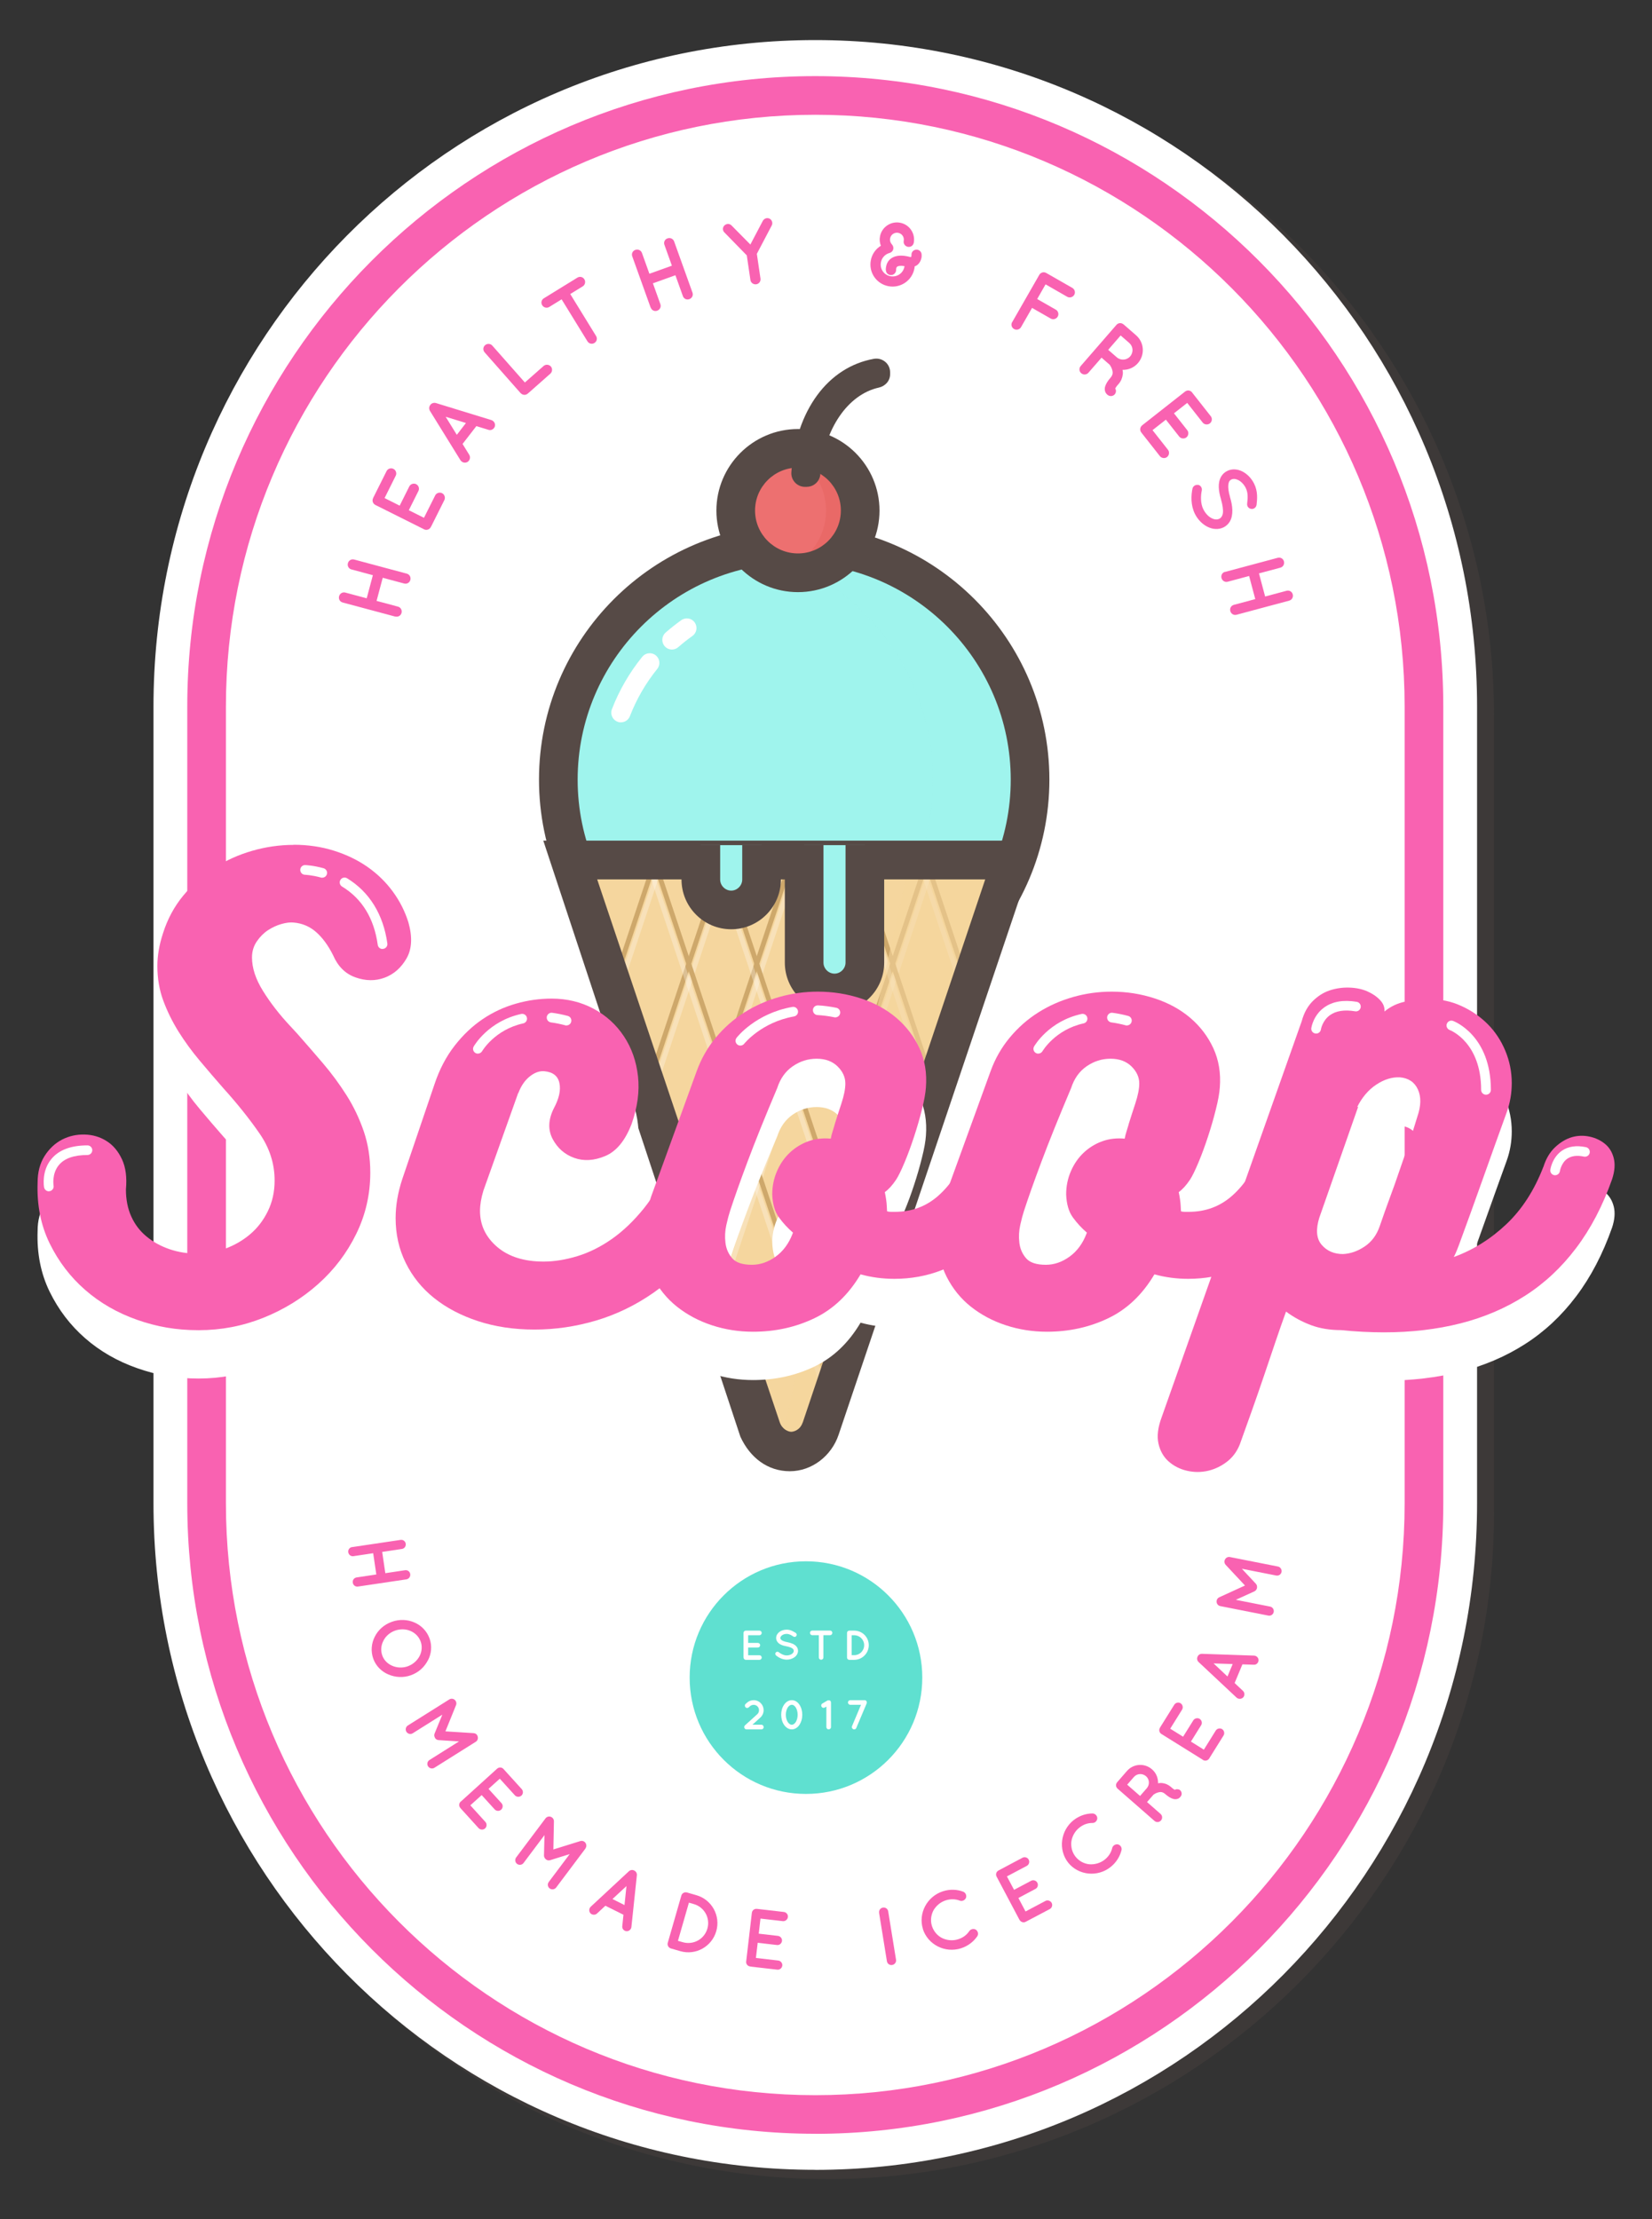 <?xml version="1.0" encoding="UTF-8"?>
<svg xmlns="http://www.w3.org/2000/svg" xmlns:xlink="http://www.w3.org/1999/xlink" viewBox="0 0 268 360">
  <rect x="0" y="0" width="268" height="360" fill="#333333" stroke="none"/>
  <defs>
    <style>
      .cls-1 {
        clip-path: url(#clippath);
      }

      .cls-2 {
        fill: none;
      }

      .cls-2, .cls-3, .cls-4, .cls-5, .cls-6, .cls-7, .cls-8, .cls-9, .cls-10, .cls-11, .cls-12, .cls-13, .cls-14 {
        stroke-width: 0px;
      }

      .cls-3 {
        fill: #e5605a;
        opacity: .4;
      }

      .cls-3, .cls-8, .cls-9, .cls-13 {
        mix-blend-mode: multiply;
      }

      .cls-4 {
        fill: #ed7070;
      }

      .cls-5, .cls-8 {
        fill: #564a46;
      }

      .cls-6, .cls-9 {
        fill: #f5d69e;
      }

      .cls-7, .cls-13 {
        fill: #9ff4ed;
      }

      .cls-8 {
        opacity: .29;
      }

      .cls-9 {
        opacity: .58;
      }

      .cls-10 {
        fill: #cea86b;
      }

      .cls-15 {
        opacity: .28;
      }

      .cls-11 {
        fill: #f962b1;
      }

      .cls-12 {
        fill: #5fe0d0;
      }

      .cls-16 {
        isolation: isolate;
      }

      .cls-13 {
        opacity: .59;
      }

      .cls-14 {
        fill: #fff;
      }
    </style>
    <clipPath id="clippath">
      <path class="cls-2" d="M124.35,232.23l-31.06-92.12h71.68l-31.06,92.12c-1.54,4.58-8.02,4.58-9.56,0Z"/>
    </clipPath>
  </defs>
  <g class="cls-16">
    <g id="Layer_1" data-name="Layer 1">
      <g>
        <path class="cls-8" d="M134.22,353.5c-59.44,0-108.15-48.5-108.15-108.12V116.11C26.07,56.5,74.78,8,134.22,8s108.15,48.5,108.15,108.12v129.27c0,59.62-48.71,108.12-108.15,108.12Z"/>
        <path class="cls-14" d="M132.26,352c-59.44,0-107.36-48.5-107.36-108.12V114.62C24.9,55,72.82,6.5,132.26,6.5s107.36,48.5,107.36,108.12v129.27c0,59.62-47.92,108.12-107.36,108.12Z"/>
        <path class="cls-11" d="M132.26,346.15c-56.17,0-101.88-45.88-101.88-102.27V114.62c0-56.39,45.7-102.27,101.88-102.27s101.88,45.88,101.88,102.27v129.27c0,56.39-45.7,102.27-101.88,102.27ZM132.26,18.62c-52.72,0-95.61,43.06-95.61,96v129.27c0,52.93,42.89,96,95.61,96s95.61-43.06,95.61-96V114.62c0-52.93-42.89-96-95.61-96Z"/>
        <g>
          <path class="cls-11" d="M64.13,100.03l-8.54-2.29c-.45-.12-.7-.56-.58-1.01.12-.45.56-.72,1.01-.6l3.47.93,1-3.75-3.47-.93c-.45-.12-.7-.56-.58-1.01.12-.45.56-.72,1.01-.6l8.54,2.29c.45.12.7.57.58,1.02-.12.45-.56.7-1.01.58l-3.47-.93-1,3.75,3.47.93c.45.12.7.57.58,1.02-.12.45-.56.7-1.01.58Z"/>
          <path class="cls-11" d="M68.8,85.87l-7.9-3.95c-.41-.21-.58-.69-.37-1.11h0s0-.01.01-.04l2.17-4.34c.19-.39.69-.58,1.11-.37.41.21.58.72.38,1.11l-1.81,3.63,2.45,1.23,1.56-3.12c.2-.4.72-.56,1.1-.37.42.21.58.71.38,1.11l-1.56,3.12,2.46,1.23,1.82-3.63c.19-.39.7-.57,1.12-.36.4.2.56.72.37,1.11l-2.17,4.34s-.03.02-.03.02v.02c-.2.41-.7.57-1.1.37Z"/>
          <path class="cls-11" d="M77.27,69.14l-2.23,2.88,1.09,1.77c.18.31.14.68-.06.94-.06.08-.13.15-.21.2-.4.24-.9.12-1.16-.27l-4.96-8.02c-.18-.31-.14-.7.07-.95.2-.28.56-.4.9-.31l9.01,2.77c.44.15.69.61.55,1.05-.02.08-.08.17-.14.25-.2.26-.55.39-.88.28l-1.99-.61ZM75.59,68.62l-3.29-1.01,1.81,2.93,1.48-1.92Z"/>
          <path class="cls-11" d="M84.46,63.78l-5.84-6.62c-.3-.34-.28-.85.07-1.16.35-.31.88-.27,1.17.06l5.29,5.99,3.04-2.68c.33-.29.86-.26,1.17.08.3.34.25.87-.07,1.16l-3.63,3.21-.02.02h-.01c-.35.32-.86.27-1.16-.06Z"/>
          <path class="cls-11" d="M94.54,46.45l-2.03,1.25,4.19,6.81c.24.39.13.89-.27,1.13-.38.24-.89.13-1.13-.27l-4.19-6.81-2.01,1.24c-.39.24-.9.1-1.14-.28-.24-.39-.13-.89.27-1.13l5.44-3.35c.38-.24.89-.13,1.13.27.24.38.12.91-.26,1.14Z"/>
          <path class="cls-11" d="M105.55,49.9l-2.98-8.31c-.16-.44.06-.9.5-1.05.44-.16.91.06,1.07.49l1.21,3.38,3.65-1.31-1.21-3.38c-.16-.44.06-.9.5-1.05.44-.16.91.06,1.07.49l2.98,8.31c.16.44-.07.9-.51,1.06-.44.16-.9-.06-1.05-.5l-1.21-3.38-3.65,1.31,1.21,3.38c.16.44-.07.9-.51,1.06-.44.16-.9-.06-1.05-.5Z"/>
          <path class="cls-11" d="M125.2,36.57l-2.42,4.61.59,4c.07.46-.23.87-.69.94-.43.06-.87-.23-.94-.69l-.59-4-3.62-3.71c-.33-.31-.34-.83,0-1.15s.84-.32,1.15.01l3.05,3.09,2.02-3.84c.23-.41.72-.56,1.11-.35.39.21.54.71.34,1.1Z"/>
          <path class="cls-11" d="M149.47,41.85c-.09.56-.46,1.07-.9,1.29-.08.02-.13.04-.18.06,0,.12-.03.24-.05.36-.37,1.96-2.25,3.23-4.2,2.87-1.96-.37-3.24-2.23-2.87-4.19.19-1.03.81-1.87,1.63-2.37-.19-.48-.24-.99-.14-1.52.28-1.51,1.75-2.5,3.25-2.22,1.52.28,2.51,1.73,2.23,3.25-.09.46-.5.74-.96.66-.44-.08-.76-.51-.67-.96.11-.62-.28-1.19-.9-1.31-.6-.11-1.19.28-1.31.9-.07.38.06.74.3.99.29.33.31.8.02,1.13h-.02s-.02.02-.03.05c-.06.05-.12.08-.19.13-.02.01-.04.02-.05.02t-.05.02s-.05.02-.08.03c-.69.19-1.26.77-1.39,1.52-.2,1.06.48,2.05,1.54,2.25,1.06.2,2.07-.48,2.27-1.54,0-.01.01-.06.02-.09-.77-.13-1.08,0-1.17.07-.12.08-.15.17-.18.3-.02.09-.01.15-.02.16.04.45-.28.86-.75.91-.06,0-.15,0-.23-.01-.37-.07-.64-.35-.67-.73-.02-.05-.04-.3.03-.63.06-.38.29-1,.88-1.37.59-.39,1.41-.51,2.44-.32.16.03.32.06.48.11.02,0,.04,0,.06.01.06.01.1.02.16.02t.05-.02s0-.02.02-.1c0-.04.02-.12.03-.22-.04-.46.32-.84.78-.86.46-.02.85.34.86.8.02.2,0,.4-.03.59Z"/>
          <path class="cls-11" d="M164.21,52.25l4.39-7.66c.22-.39.72-.54,1.12-.31h.01s0,0,.03.02l4.21,2.41c.38.22.53.73.3,1.12-.23.4-.75.53-1.13.32l-3.52-2.02-1.36,2.38,3.03,1.73c.39.22.52.75.3,1.12-.23.4-.74.54-1.13.32l-3.03-1.73-1.79,3.12c-.22.39-.73.53-1.14.3-.4-.23-.53-.73-.3-1.12Z"/>
          <path class="cls-11" d="M180.98,63.74c-.17.43-.66.62-1.08.45-.06-.03-.17-.08-.28-.18h-.01c-.11-.11-.26-.28-.33-.52-.07-.22-.07-.47-.02-.71.13-.47.4-.94.94-1.56.18-.22.26-.41.29-.6.04-.18,0-.41-.06-.62-.1-.36-.32-.71-.4-.82l-1.33-1.16-2.13,2.45c-.29.34-.82.38-1.17.07-.35-.3-.38-.82-.08-1.16l5.79-6.67c.3-.35.81-.39,1.16-.08h.01s2.01,1.75,2.01,1.75c1.35,1.17,1.48,3.18.31,4.53-.65.75-1.56,1.11-2.49,1.09.05.24.07.49.03.76-.06.52-.27,1.07-.69,1.55-.31.33-.46.57-.53.71.13.21.16.48.06.73ZM183.34,57.82c.57-.66.5-1.63-.15-2.19l-1.39-1.21-2.02,2.33,1.39,1.21c.64.56,1.62.49,2.17-.14Z"/>
          <path class="cls-11" d="M185.3,68.99l6.94-5.46c.37-.29.87-.23,1.16.14h0s0,.01.02.04l3,3.81c.27.34.23.87-.14,1.16-.37.29-.9.21-1.17-.13l-2.51-3.19-2.15,1.69,2.16,2.74c.28.35.2.89-.14,1.16-.36.29-.89.22-1.17-.13l-2.16-2.74-2.17,1.7,2.51,3.19c.27.34.21.88-.15,1.17-.35.28-.89.2-1.16-.14l-3-3.81s0-.03,0-.03h-.02c-.29-.37-.21-.88.14-1.16Z"/>
          <path class="cls-11" d="M194.37,78.65c.42.09.68.51.59.93-.18.83-.23,2.13.27,3.07.34.67.84,1.17,1.34,1.42.5.25.92.25,1.25.08.17-.09.27-.19.37-.34.09-.15.17-.34.2-.6.06-.52-.05-1.29-.3-2.15v-.03c-.21-.69-.35-1.36-.37-1.99-.02-.63.09-1.24.41-1.77.22-.36.54-.66.94-.86.8-.41,1.73-.31,2.49.08.77.4,1.44,1.08,1.88,1.95.65,1.28.51,2.55.41,3.45-.06.42-.44.73-.85.67-.42-.04-.73-.42-.68-.85.11-.91.17-1.77-.24-2.58-.31-.6-.77-1.04-1.22-1.26-.45-.22-.82-.22-1.1-.08-.16.08-.25.16-.33.28-.07.12-.13.3-.16.54-.06.47.03,1.18.26,1.97v.03c.23.75.37,1.46.39,2.13.01.68-.09,1.34-.43,1.9-.22.36-.56.69-.97.9-.85.43-1.83.33-2.65-.09-.81-.41-1.54-1.13-2.02-2.08-.72-1.45-.62-3.03-.4-4.1.09-.42.51-.68.92-.6Z"/>
          <path class="cls-11" d="M198.74,92.78l8.54-2.29c.45-.12.89.13,1.01.58.12.45-.13.9-.58,1.02l-3.47.93,1,3.75,3.47-.93c.45-.12.89.13,1.01.58.12.45-.13.9-.58,1.02l-8.54,2.29c-.45.12-.89-.15-1.01-.6-.12-.45.13-.89.58-1.01l3.47-.93-1-3.75-3.47.93c-.45.12-.89-.15-1.01-.6-.12-.45.13-.89.58-1.01Z"/>
        </g>
        <g>
          <path class="cls-11" d="M57.12,250.98l7.86-1.17c.41-.06.78.21.84.62.06.41-.21.79-.62.85l-3.2.48.51,3.45,3.2-.48c.41-.06.78.21.84.62.06.41-.21.79-.62.86l-7.86,1.17c-.41.06-.78-.22-.84-.64-.06-.41.21-.78.62-.84l3.2-.48-.51-3.45-3.2.48c-.41.06-.78-.22-.84-.64-.06-.41.21-.78.62-.84Z"/>
          <path class="cls-11" d="M69.43,269.32c-.55,1.09-1.49,1.98-2.75,2.44-1.25.45-2.56.36-3.67-.12-1.09-.45-2.03-1.37-2.45-2.54-.44-1.22-.31-2.52.24-3.59.54-1.08,1.5-1.96,2.76-2.41,1.26-.45,2.54-.38,3.66.1,1.11.47,2.04,1.4,2.47,2.62.42,1.17.3,2.47-.26,3.52ZM66.16,270.31c.86-.31,1.54-.94,1.91-1.66.38-.74.45-1.57.18-2.33-.29-.81-.88-1.4-1.64-1.73-.75-.33-1.67-.37-2.53-.06-.86.31-1.54.93-1.89,1.66-.38.74-.46,1.57-.17,2.38.27.76.87,1.35,1.63,1.67.73.32,1.65.38,2.52.07Z"/>
          <path class="cls-11" d="M77.2,282.55l-6.73,4.23c-.34.22-.81.1-1.03-.24-.22-.35-.11-.81.23-1.02l4.8-3.02-3.32-.21c-.25-.02-.46-.14-.58-.35h0s0-.02,0-.02c-.13-.21-.16-.46-.07-.69l1.26-3.07-4.8,3.02c-.34.22-.81.11-1.03-.24-.21-.34-.11-.81.23-1.02l6.73-4.23c.34-.22.81-.11,1.02.23t.02.03c.11.18.15.45.05.67l-1.72,4.25,4.58.29c.25.02.46.14.58.35h0c.2.36.12.83-.22,1.04Z"/>
          <path class="cls-11" d="M74.76,292.26l5.88-5.33c.31-.28.77-.26,1.05.05h0s0,.01.02.03l2.93,3.23c.26.29.26.77-.05,1.05-.31.28-.79.25-1.06-.04l-2.45-2.7-1.83,1.65,2.11,2.32c.27.3.24.78-.05,1.05-.31.28-.79.26-1.06-.04l-2.11-2.32-1.84,1.66,2.45,2.7c.26.29.25.77-.06,1.05-.3.27-.78.24-1.05-.05l-2.93-3.23s0-.03,0-.03h-.02c-.28-.31-.25-.78.05-1.05Z"/>
          <path class="cls-11" d="M94.99,299.86l-4.77,6.35c-.24.32-.73.38-1.05.14-.33-.25-.39-.71-.15-1.04l3.4-4.53-3.17.99c-.24.07-.48.03-.67-.12h-.01s-.01-.02-.01-.02c-.19-.15-.31-.37-.31-.62l.08-3.31-3.4,4.53c-.24.32-.71.39-1.05.14-.32-.24-.39-.71-.15-1.04l4.77-6.35c.24-.32.71-.39,1.04-.15t.03.02c.17.13.3.36.29.6l-.09,4.58,4.37-1.36c.24-.07.48-.03.67.12h.01c.32.26.4.73.16,1.05Z"/>
          <path class="cls-11" d="M101.14,310.62l-2.93-1.46-1.37,1.27c-.24.21-.57.24-.84.11-.08-.04-.15-.09-.21-.15-.28-.31-.26-.78.04-1.07l6.21-5.77c.24-.21.59-.25.85-.1.28.13.45.42.43.74l-.89,8.43c-.06.41-.42.71-.83.67-.07,0-.16-.04-.25-.08-.26-.13-.44-.42-.4-.73l.19-1.86ZM101.31,309.05l.32-3.08-2.27,2.1,1.95.98Z"/>
          <path class="cls-11" d="M108.33,315.17l2.2-7.65c.11-.4.52-.62.92-.51l1.53.44c2.5.72,3.94,3.34,3.22,5.83-.72,2.51-3.33,3.97-5.83,3.25l-1.53-.44c-.4-.12-.62-.53-.51-.92ZM109.98,314.85l.8.23c1.72.48,3.49-.5,3.98-2.22.49-1.7-.49-3.48-2.2-3.97l-.8-.23-1.78,6.2Z"/>
          <path class="cls-11" d="M121.05,318.22l.92-7.9c.05-.42.41-.7.82-.65h.01s0,0,.03,0l4.34.5c.39.05.7.41.65.82-.05.42-.44.71-.82.67l-3.63-.42-.28,2.45,3.12.36c.4.05.7.43.65.82-.05.42-.42.71-.82.66l-3.12-.36-.29,2.46,3.63.42c.39.05.7.42.65.83-.05.4-.43.7-.82.65l-4.34-.5s-.03-.02-.03-.02h-.02c-.41-.04-.7-.41-.65-.81Z"/>
          <path class="cls-11" d="M142.62,310.31c-.07-.41.2-.78.61-.85.4-.07.8.2.86.61l1.27,7.85c.07.41-.23.79-.63.85-.41.07-.78-.2-.85-.61l-1.27-7.85Z"/>
          <path class="cls-11" d="M149.72,312.92c-.79-2.55.69-5.29,3.26-6.11,1.13-.36,2.27-.31,3.28.07.39.16.58.59.45.99-.16.4-.62.6-.98.47-.71-.28-1.49-.31-2.29-.06-.89.28-1.59.9-2.02,1.65-.39.77-.51,1.66-.23,2.53.28.87.89,1.56,1.64,1.94.78.38,1.72.48,2.6.2.8-.25,1.41-.71,1.84-1.36.23-.31.72-.41,1.07-.18.33.25.43.73.19,1.07-.61.88-1.52,1.58-2.65,1.94-2.57.81-5.35-.59-6.17-3.14Z"/>
          <path class="cls-11" d="M165.4,311.47l-3.72-7.03c-.2-.37-.06-.81.31-1h.01s0,0,.02-.02l3.86-2.05c.35-.18.81-.06,1,.31.2.37.04.83-.3,1.01l-3.23,1.71,1.16,2.18,2.77-1.47c.36-.19.82-.04,1,.31.2.37.06.83-.3,1.01l-2.77,1.47,1.16,2.19,3.23-1.71c.34-.18.81-.05,1.01.32.19.36.04.82-.31,1l-3.86,2.04s-.03,0-.03,0v.02c-.37.2-.82.05-1.01-.31Z"/>
          <path class="cls-11" d="M173.28,302.16c-1.64-2.1-1.23-5.19.87-6.87.93-.73,2.02-1.1,3.09-1.1.42.01.75.35.77.76,0,.43-.36.78-.75.78-.77-.01-1.51.24-2.16.76-.73.58-1.17,1.41-1.3,2.26-.09.86.11,1.73.68,2.45.57.72,1.38,1.14,2.22,1.23.86.07,1.78-.17,2.5-.74.66-.52,1.07-1.17,1.24-1.93.1-.37.53-.64.94-.55.4.11.66.53.56.93-.26,1.04-.86,2.02-1.79,2.75-2.11,1.67-5.21,1.35-6.88-.74Z"/>
          <path class="cls-11" d="M191.24,290.29c.38.16.56.59.4.98-.03.05-.08.15-.17.25h0c-.09.11-.24.25-.46.31-.2.06-.43.06-.64.01-.42-.11-.84-.36-1.4-.85-.2-.16-.37-.23-.54-.26-.17-.04-.37,0-.56.05-.33.09-.64.28-.74.36l-1.05,1.2,2.2,1.93c.3.27.34.74.06,1.06-.28.31-.74.34-1.05.07l-5.98-5.23c-.32-.28-.35-.73-.07-1.05h0s1.58-1.82,1.58-1.82c1.06-1.21,2.87-1.32,4.08-.26.67.59.99,1.4.97,2.25.22-.04.45-.06.69-.03.47.05.96.25,1.39.62.3.28.51.41.63.48.19-.12.43-.14.66-.05ZM185.92,288.15c-.59-.51-1.46-.46-1.97.12l-1.09,1.25,2.09,1.83,1.09-1.25c.5-.58.45-1.45-.12-1.95Z"/>
          <path class="cls-11" d="M195.16,285.5l-6.74-4.2c-.36-.22-.46-.67-.24-1.02h0s0-.01.01-.03l2.31-3.7c.21-.33.67-.46,1.02-.24.35.22.45.7.25,1.03l-1.93,3.1,2.09,1.3,1.66-2.66c.21-.34.69-.44,1.02-.24.35.22.46.68.25,1.03l-1.66,2.66,2.1,1.31,1.93-3.1c.21-.33.68-.45,1.03-.23.34.21.44.69.24,1.02l-2.31,3.7s-.02.02-.02.02v.02c-.22.35-.67.45-1.02.24Z"/>
          <path class="cls-11" d="M201.55,270.01l-1.26,3.02,1.36,1.28c.23.23.28.55.17.83-.04.09-.08.16-.14.22-.29.3-.76.31-1.07.04l-6.18-5.79c-.23-.23-.29-.57-.16-.84.11-.29.39-.48.71-.48l8.47.29c.41.03.74.36.72.78,0,.07-.02.16-.06.25-.11.27-.38.47-.7.45l-1.87-.06ZM199.97,269.95l-3.09-.1,2.25,2.12.84-2.01Z"/>
          <path class="cls-11" d="M199.52,252.59l7.8,1.54c.4.08.66.49.58.88-.08.41-.47.66-.87.58l-5.57-1.1,2.27,2.43c.17.18.23.42.19.66h0s0,.03,0,.03c-.05.24-.2.44-.42.55l-3.02,1.37,5.57,1.1c.4.08.66.47.58.88-.08.4-.47.66-.87.58l-7.8-1.54c-.4-.08-.66-.47-.58-.87t0-.04c.04-.21.2-.43.42-.52l4.17-1.91-3.13-3.35c-.17-.18-.23-.42-.19-.66h0c.09-.41.48-.69.87-.61Z"/>
        </g>
        <circle class="cls-7" cx="128.84" cy="126.48" r="38.26"/>
        <path class="cls-13" d="M128.06,88.21c-2.56,0-5.06.26-7.49.74,17.55,3.48,30.78,18.96,30.78,37.53s-13.23,34.04-30.78,37.53c2.42.48,4.92.74,7.49.74,21.13,0,38.26-17.13,38.26-38.26s-17.13-38.26-38.26-38.26Z"/>
        <path class="cls-5" d="M128.84,167.87c-22.83,0-41.4-18.57-41.4-41.4s18.57-41.4,41.4-41.4,41.4,18.57,41.4,41.4-18.57,41.4-41.4,41.4ZM128.84,91.35c-19.37,0-35.13,15.76-35.13,35.13s15.76,35.13,35.13,35.13,35.13-15.76,35.13-35.13-15.76-35.13-35.13-35.13Z"/>
        <path class="cls-14" d="M109.01,105.37c-.44,0-.87-.18-1.18-.54-.57-.65-.5-1.64.15-2.21.81-.71,1.66-1.38,2.54-2.01.71-.5,1.69-.34,2.18.37.5.71.34,1.68-.37,2.19-.79.56-1.56,1.17-2.29,1.81-.3.26-.66.39-1.03.39Z"/>
        <path class="cls-14" d="M100.73,117.19c-.19,0-.38-.03-.56-.11-.81-.31-1.21-1.22-.9-2.03,1.18-3.07,2.84-5.93,4.92-8.5.54-.67,1.53-.78,2.2-.23.67.54.78,1.53.23,2.2-1.87,2.32-3.36,4.89-4.43,7.66-.24.62-.83,1-1.46,1Z"/>
        <path class="cls-6" d="M124.44,232.49l-31.15-92.37h71.68l-31.15,92.37c-1.52,4.5-7.87,4.5-9.39,0Z"/>
        <g class="cls-1">
          <g>
            <g>
              <rect class="cls-10" x="-5.18" y="160.68" width="208.6" height=".78" transform="translate(-85.03 204.15) rotate(-71.56)"/>
              <g class="cls-15">
                <rect class="cls-14" x="-4.19" y="161.01" width="208.6" height=".78" transform="translate(-84.66 205.34) rotate(-71.57)"/>
              </g>
            </g>
            <g>
              <rect class="cls-10" x="4.75" y="163.99" width="208.6" height=".78" transform="translate(-81.38 215.85) rotate(-71.56)"/>
              <g class="cls-15">
                <rect class="cls-14" x="5.74" y="164.32" width="208.6" height=".78" transform="translate(-81.02 217.02) rotate(-71.57)"/>
              </g>
            </g>
            <g>
              <rect class="cls-10" x="14.67" y="167.31" width="208.6" height=".78" transform="translate(-77.74 227.53) rotate(-71.56)"/>
              <g class="cls-15">
                <rect class="cls-14" x="15.66" y="167.64" width="208.6" height=".78" transform="translate(-77.38 228.7) rotate(-71.57)"/>
              </g>
            </g>
            <g>
              <rect class="cls-10" x="24.6" y="170.62" width="208.6" height=".78" transform="translate(-74.1 239.22) rotate(-71.56)"/>
              <g class="cls-15">
                <rect class="cls-14" x="25.59" y="170.95" width="208.6" height=".78" transform="translate(-73.73 240.39) rotate(-71.57)"/>
              </g>
            </g>
            <g>
              <rect class="cls-10" x="34.52" y="173.93" width="208.6" height=".78" transform="translate(-70.46 250.9) rotate(-71.56)"/>
              <g class="cls-15">
                <rect class="cls-14" x="35.52" y="174.26" width="208.6" height=".78" transform="translate(-70.09 252.07) rotate(-71.57)"/>
              </g>
            </g>
            <g>
              <rect class="cls-10" x="44.45" y="177.25" width="208.6" height=".78" transform="translate(-66.81 262.58) rotate(-71.56)"/>
              <g class="cls-15">
                <rect class="cls-14" x="45.44" y="177.58" width="208.6" height=".78" transform="translate(-66.45 263.75) rotate(-71.57)"/>
              </g>
            </g>
          </g>
          <g>
            <g>
              <rect class="cls-10" x="159.28" y="63.4" width=".78" height="208.6" transform="translate(-44.89 59.2) rotate(-18.46)"/>
              <g class="cls-15">
                <rect class="cls-14" x="158.28" y="63.73" width=".78" height="208.6" transform="translate(-45.05 58.9) rotate(-18.46)"/>
              </g>
            </g>
            <g>
              <rect class="cls-10" x="149.35" y="66.71" width=".78" height="208.6" transform="translate(-46.45 56.23) rotate(-18.46)"/>
              <g class="cls-15">
                <rect class="cls-14" x="148.36" y="67.04" width=".78" height="208.6" transform="translate(-46.61 55.93) rotate(-18.46)"/>
              </g>
            </g>
            <g>
              <rect class="cls-10" x="139.43" y="70.02" width=".78" height="208.6" transform="translate(-48.01 53.25) rotate(-18.46)"/>
              <g class="cls-15">
                <rect class="cls-14" x="138.43" y="70.36" width=".78" height="208.6" transform="translate(-48.17 52.96) rotate(-18.46)"/>
              </g>
            </g>
            <g>
              <rect class="cls-10" x="129.5" y="73.34" width=".78" height="208.6" transform="translate(-49.57 50.28) rotate(-18.46)"/>
              <g class="cls-15">
                <rect class="cls-14" x="128.51" y="73.67" width=".78" height="208.6" transform="translate(-49.73 49.98) rotate(-18.46)"/>
              </g>
            </g>
            <g>
              <rect class="cls-10" x="119.57" y="76.65" width=".78" height="208.6" transform="translate(-51.13 47.31) rotate(-18.46)"/>
              <g class="cls-15">
                <rect class="cls-14" x="118.58" y="76.98" width=".78" height="208.6" transform="translate(-51.29 47.01) rotate(-18.46)"/>
              </g>
            </g>
            <g>
              <rect class="cls-10" x="109.65" y="79.97" width=".78" height="208.6" transform="translate(-52.69 44.33) rotate(-18.46)"/>
              <g class="cls-15">
                <rect class="cls-14" x="108.66" y="80.3" width=".78" height="208.6" transform="translate(-52.85 44.04) rotate(-18.46)"/>
              </g>
            </g>
          </g>
        </g>
        <path class="cls-9" d="M147.6,139.52l-21.07,95.4c2.49.92,5.63-.27,6.64-3.28l31.01-92.11h-16.59Z"/>
        <path class="cls-5" d="M88.14,136.38l31.97,96.69h0c1.57,3.41,4.43,5.6,8.02,5.6s6.76-2.49,7.91-5.9l32.51-96.4h-80.41ZM130.21,230.78c-.41,1.21-1.44,1.49-1.86,1.49s-1.45-.35-1.86-1.56l-29.61-88.05h62.95l-29.61,88.13Z"/>
        <g>
          <path class="cls-7" d="M123.54,137.1v5.59c0,2.71-2.21,4.92-4.92,4.92h0c-2.71,0-4.92-2.21-4.92-4.92v-5.59"/>
          <path class="cls-5" d="M118.62,150.75c-4.44,0-8.06-3.61-8.06-8.06v-5.59h6.27v5.59c0,.97.82,1.79,1.79,1.79s1.79-.82,1.79-1.79v-5.59h6.27v5.59c0,4.44-3.61,8.06-8.06,8.06Z"/>
        </g>
        <g>
          <path class="cls-7" d="M140.3,137.1v19.07c0,2.71-2.21,4.92-4.92,4.92h0c-2.71,0-4.92-2.21-4.92-4.92v-19.07"/>
          <path class="cls-5" d="M135.38,164.22c-4.44,0-8.06-3.61-8.06-8.06v-19.07h6.27v19.07c0,.97.82,1.79,1.79,1.79s1.79-.82,1.79-1.79v-19.07h6.27v19.07c0,4.44-3.61,8.06-8.06,8.06Z"/>
        </g>
        <g>
          <circle class="cls-4" cx="129.45" cy="82.82" r="10.1"/>
          <path class="cls-3" d="M128.66,72.73c-.82,0-1.61.11-2.38.29,4.43,1.07,7.72,5.05,7.72,9.81s-3.29,8.74-7.72,9.81c.76.18,1.56.29,2.38.29,5.58,0,10.1-4.52,10.1-10.1s-4.52-10.1-10.1-10.1Z"/>
          <path class="cls-5" d="M130.9,78.98h-.31c-1.28,0-2.3-1.09-2.21-2.36.71-10.08,5.96-17.08,13.39-18.41,1.36-.24,2.63.79,2.63,2.17v.33c0,1.08-.79,1.94-1.84,2.17-4.96,1.1-8.87,6.61-9.48,14.06-.09,1.14-1.04,2.03-2.19,2.03Z"/>
          <path class="cls-5" d="M129.45,96.06c-7.3,0-13.23-5.94-13.23-13.23s5.94-13.23,13.23-13.23,13.23,5.94,13.23,13.23-5.94,13.23-13.23,13.23ZM129.45,75.86c-3.84,0-6.96,3.12-6.96,6.96s3.12,6.96,6.96,6.96,6.96-3.12,6.96-6.96-3.12-6.96-6.96-6.96Z"/>
        </g>
        <circle class="cls-12" cx="130.75" cy="272.15" r="18.87"/>
        <g>
          <path class="cls-14" d="M120.62,268.89v-3.99c0-.21.16-.37.37-.37h2.21c.2,0,.37.16.37.37s-.18.38-.37.38h-1.83v1.24h1.58c.2,0,.37.18.37.37,0,.21-.17.38-.37.38h-1.58v1.25h1.83c.2,0,.37.17.37.38s-.18.37-.37.37h-2.19s-.01,0-.01,0h0c-.21,0-.37-.16-.37-.37Z"/>
          <path class="cls-14" d="M125.85,268.08c.12-.15.34-.17.49-.05.3.24.81.53,1.29.52.34,0,.64-.1.85-.25.2-.15.29-.32.29-.49,0-.09-.02-.15-.06-.22-.04-.07-.1-.14-.2-.2-.2-.13-.53-.24-.93-.32h-.01c-.32-.06-.62-.14-.87-.26-.26-.12-.48-.29-.63-.53-.1-.16-.16-.35-.16-.56,0-.41.23-.76.54-.99.32-.23.73-.36,1.17-.36.65,0,1.13.32,1.48.54.16.11.2.33.09.48-.1.16-.32.21-.48.1-.34-.23-.68-.43-1.09-.43-.3,0-.58.09-.76.23-.18.14-.26.28-.26.43,0,.08.01.14.05.19s.09.11.18.18c.18.12.48.23.85.3h.01c.34.07.66.16.93.28.28.13.52.31.68.56.1.16.16.37.16.57,0,.43-.24.81-.58,1.05-.33.24-.77.39-1.25.39-.73,0-1.35-.37-1.73-.68-.15-.12-.17-.35-.05-.49Z"/>
          <path class="cls-14" d="M134.66,265.27h-1.08v3.61c0,.21-.16.37-.37.37s-.37-.16-.37-.37v-3.61h-1.07c-.21,0-.37-.18-.37-.38s.16-.37.37-.37h2.89c.2,0,.37.16.37.37s-.17.38-.37.38Z"/>
          <path class="cls-14" d="M137.41,268.89v-3.99c0-.21.16-.37.37-.37h.8c1.31,0,2.36,1.06,2.36,2.36s-1.06,2.38-2.36,2.38h-.8c-.21,0-.37-.17-.37-.37ZM138.16,268.51h.42c.89,0,1.61-.72,1.61-1.62s-.72-1.61-1.61-1.61h-.42v3.23Z"/>
        </g>
        <g>
          <path class="cls-14" d="M123.89,280.18c0,.21-.16.37-.37.37h-2.41c-.1,0-.21-.04-.28-.12-.14-.16-.13-.39.02-.53l2-1.81c.2-.18.28-.41.28-.65,0-.22-.07-.42-.22-.59-.18-.2-.41-.28-.65-.28-.21,0-.42.07-.59.22l-.21.19c-.16.14-.39.13-.53-.03-.13-.16-.13-.39.03-.53l.21-.19c.3-.28.7-.42,1.09-.42.44,0,.89.18,1.2.53.28.3.42.7.42,1.09,0,.44-.18.89-.53,1.2l-1.28,1.16h1.44c.21,0,.37.17.37.38Z"/>
          <path class="cls-14" d="M126.73,278.18c0-.62.16-1.18.46-1.62.28-.43.72-.75,1.26-.75s.97.32,1.25.75c.29.43.45.99.45,1.62s-.16,1.18-.45,1.62c-.28.43-.73.75-1.25.75s-.98-.32-1.26-.75c-.3-.43-.45-1-.46-1.62ZM129.4,278.18c0-.49-.13-.91-.32-1.21-.2-.28-.42-.42-.63-.41-.21,0-.44.13-.64.41-.19.29-.33.72-.33,1.21s.14.91.33,1.2c.2.29.43.42.64.42s.43-.13.63-.42c.19-.28.32-.72.32-1.2Z"/>
          <path class="cls-14" d="M134.81,276.19v3.99c0,.21-.18.37-.38.37s-.37-.16-.37-.37v-3.33l-.27.16c-.06.04-.13.05-.19.05-.13,0-.25-.07-.32-.19-.11-.17-.06-.41.12-.51l.83-.49s.02,0,.03-.01c.01,0,.02-.01.03-.02.01,0,.03,0,.04,0,0,0,.02,0,.03,0,.01,0,.03,0,.05,0h.08s.02,0,.03,0c.02,0,.03,0,.04.01,0,0,.02,0,.03,0,.02.01.03.02.04.02,0,0,.01.01.03.02,0,0,.02.01.03.02.01,0,.02.02.03.03,0,0,.01.01.02.03,0,0,.02.02.03.03h0s0,.03,0,.03c0,.01.01.02.01.03,0,.01,0,.03.01.03,0,.01,0,.03,0,.03,0,.02,0,.03.01.05v.02Z"/>
          <path class="cls-14" d="M140.6,276.33l-1.69,4c-.05.14-.19.22-.35.22-.04,0-.09,0-.14-.03-.19-.09-.28-.3-.2-.49l1.46-3.47h-1.75c-.2,0-.37-.18-.37-.38s.17-.37.37-.37h2.32s.04,0,.07,0c.05,0,.09.03.14.05,0,0,.01.01.02.02.01,0,.02.01.03.03,0,.01.02.02.03.03,0,.01.01.02.02.03,0,0,.01.03.01.03,0,.01.01.02.03.03,0,0,0,.03,0,.03,0,.01,0,.02.01.03,0,.05,0,.1,0,.15,0,.03-.01.05-.02.07Z"/>
        </g>
        <g>
          <path class="cls-14" d="M47.63,144.88c2.31,0,4.49.32,6.53.96,2.04.64,3.87,1.52,5.48,2.65,1.61,1.13,2.98,2.47,4.11,4.02,1.13,1.55,1.96,3.21,2.51,4.98.67,2.38.56,4.33-.32,5.85-.88,1.52-2.07,2.56-3.56,3.11-1.49.55-3.06.53-4.7-.05-1.65-.58-2.86-1.78-3.65-3.61-.79-1.58-1.71-2.83-2.74-3.74-1.04-.91-2.25-1.43-3.65-1.55-.55-.06-1.2.02-1.96.23-.76.21-1.49.55-2.19,1-.7.46-1.31,1.07-1.83,1.83-.52.76-.78,1.63-.78,2.6,0,1.71.59,3.52,1.78,5.43,1.19,1.92,2.66,3.82,4.43,5.71l1.1,1.19c1.4,1.58,2.8,3.2,4.2,4.84,1.4,1.64,2.68,3.38,3.84,5.21,1.16,1.83,2.08,3.78,2.79,5.85.7,2.07,1.05,4.29,1.05,6.67,0,3.53-.76,6.85-2.28,9.95-1.52,3.11-3.58,5.82-6.17,8.13-2.59,2.31-5.56,4.14-8.9,5.48-3.35,1.34-6.85,2.01-10.5,2.01s-6.8-.56-10-1.69c-3.2-1.13-6-2.74-8.4-4.84-2.41-2.1-4.32-4.61-5.76-7.54-1.43-2.92-2.09-6.21-1.96-9.86,0-1.7.38-3.15,1.14-4.34.76-1.19,1.71-2.07,2.83-2.65,1.13-.58,2.34-.85,3.65-.82,1.31.03,2.5.38,3.56,1.05,1.07.67,1.9,1.66,2.51,2.97.61,1.31.82,2.94.64,4.89,0,1.65.29,3.11.87,4.39.58,1.28,1.4,2.36,2.47,3.24,1.06.88,2.31,1.57,3.74,2.06,1.43.49,2.97.73,4.61.73,1.46,0,2.94-.27,4.43-.82,1.49-.55,2.83-1.32,4.02-2.33,1.19-1,2.15-2.25,2.88-3.74.73-1.49,1.1-3.15,1.1-4.98,0-2.74-.82-5.3-2.47-7.67-1.64-2.37-3.59-4.81-5.85-7.31-1.28-1.46-2.56-2.95-3.84-4.48-1.28-1.52-2.42-3.09-3.43-4.7-1-1.61-1.83-3.29-2.47-5.02s-.96-3.61-.96-5.62c0-.85.08-1.72.23-2.6.15-.88.38-1.78.68-2.7.73-2.31,1.83-4.35,3.29-6.12,1.46-1.76,3.14-3.26,5.02-4.48,1.89-1.22,3.94-2.15,6.17-2.79,2.22-.64,4.46-.96,6.71-.96Z"/>
          <path class="cls-14" d="M108.64,196.39c.55-1.64,1.54-2.74,2.97-3.29,1.43-.55,2.82-.64,4.16-.27s2.44,1.11,3.29,2.24c.85,1.13.97,2.51.37,4.16-1.46,4.14-3.35,7.73-5.66,10.78-2.31,3.05-4.92,5.57-7.81,7.58-2.89,2.01-5.98,3.5-9.27,4.48-3.29.97-6.61,1.46-9.96,1.46s-6.41-.46-9.18-1.37c-2.77-.91-5.15-2.16-7.12-3.74-1.98-1.58-3.52-3.49-4.61-5.71-1.1-2.22-1.64-4.64-1.64-7.26,0-2.07.37-4.2,1.1-6.39l5.21-15.34c.79-2.37,1.87-4.44,3.24-6.21,1.37-1.76,2.89-3.21,4.57-4.34,1.67-1.13,3.47-1.96,5.39-2.51,1.92-.55,3.85-.82,5.8-.82,2.49,0,4.76.55,6.8,1.64,2.04,1.1,3.68,2.59,4.93,4.48s2.01,4.05,2.28,6.49-.08,5.02-1.05,7.76c-1.04,2.68-2.45,4.4-4.25,5.16-1.8.76-3.47.87-5.02.32-1.55-.55-2.72-1.57-3.52-3.06-.79-1.49-.73-3.15.18-4.98.85-1.58,1.16-2.95.91-4.11-.24-1.16-1.07-1.8-2.47-1.92-.79-.06-1.58.23-2.37.87-.79.64-1.4,1.54-1.83,2.7v-.09l-5.66,15.89c-.37,1.22-.55,2.31-.55,3.29,0,2.31.93,4.26,2.79,5.85,1.86,1.58,4.37,2.37,7.53,2.37,1.71,0,3.52-.29,5.44-.87,1.92-.58,3.79-1.51,5.62-2.79,1.83-1.28,3.56-2.94,5.21-4.98,1.64-2.04,3.04-4.52,4.2-7.44Z"/>
          <path class="cls-14" d="M143.9,204.34c.18.06.39.09.64.09h.64c2.74,0,5.1-.88,7.08-2.65,1.98-1.77,3.48-4.08,4.52-6.94.61-2.01,1.64-3.38,3.11-4.11,1.46-.73,2.88-.93,4.25-.59,1.37.34,2.45,1.19,3.24,2.56.79,1.37.82,3.15.09,5.34-.79,2.38-1.89,4.61-3.29,6.71-1.4,2.1-3.08,3.93-5.02,5.48-1.95,1.55-4.11,2.79-6.49,3.7-2.37.91-4.9,1.37-7.58,1.37-1.89,0-3.71-.24-5.48-.73-1.95,3.29-4.44,5.66-7.49,7.12-3.04,1.46-6.36,2.19-9.96,2.19-2.31,0-4.54-.35-6.67-1.05-2.13-.7-4.02-1.71-5.66-3.01-1.65-1.31-2.95-2.92-3.93-4.84-.97-1.92-1.46-4.06-1.46-6.44,0-1.03.11-2.1.32-3.2.21-1.1.5-2.22.87-3.38l7.4-20.37c.73-2.01,1.76-3.82,3.11-5.44,1.34-1.61,2.88-2.97,4.61-4.06,1.74-1.1,3.62-1.93,5.66-2.51,2.04-.58,4.12-.87,6.26-.87,2.44,0,4.76.37,6.99,1.1,2.22.73,4.14,1.78,5.75,3.15,1.61,1.37,2.86,3.01,3.75,4.93.88,1.92,1.23,4.03,1.05,6.35-.06.91-.27,2.1-.64,3.56-.36,1.46-.79,2.94-1.28,4.43-.49,1.49-1,2.89-1.55,4.2-.55,1.31-1.01,2.24-1.37,2.79-.61.91-1.22,1.58-1.83,2.01.18.85.29,1.6.32,2.24.03.64.05.93.05.87ZM135.4,190.27c.3-.97.67-2.11,1.1-3.42.43-1.31.64-2.39.64-3.24,0-1.03-.43-1.96-1.28-2.79-.85-.82-1.98-1.23-3.38-1.23s-2.69.41-3.88,1.23-2.02,2-2.51,3.52c-2.01,4.75-3.62,8.75-4.84,12.01-1.22,3.26-2.16,5.92-2.83,7.99-.18.55-.38,1.29-.59,2.24-.21.94-.26,1.9-.14,2.88.12.98.49,1.81,1.1,2.51.61.7,1.67,1.05,3.2,1.05,1.34,0,2.62-.44,3.84-1.32,1.22-.88,2.13-2.12,2.74-3.7,0-.06.03-.12.09-.18-.85-.73-1.61-1.55-2.28-2.47-.67-.91-1.04-2.16-1.1-3.75,0-1.34.26-2.6.78-3.79.52-1.19,1.22-2.19,2.1-3.01.88-.82,1.89-1.43,3.01-1.83,1.13-.4,2.33-.53,3.61-.41.06-.37.15-.73.27-1.1.12-.37.24-.76.36-1.19Z"/>
          <path class="cls-14" d="M191.57,204.34c.18.06.39.09.64.09h.64c2.74,0,5.1-.88,7.08-2.65,1.98-1.77,3.48-4.08,4.52-6.94.61-2.01,1.64-3.38,3.11-4.11,1.46-.73,2.88-.93,4.25-.59,1.37.34,2.45,1.19,3.24,2.56.79,1.37.82,3.15.09,5.34-.79,2.38-1.89,4.61-3.29,6.71-1.4,2.1-3.08,3.93-5.02,5.48-1.95,1.55-4.11,2.79-6.49,3.7-2.37.91-4.9,1.37-7.58,1.37-1.89,0-3.71-.24-5.48-.73-1.95,3.29-4.44,5.66-7.49,7.12-3.04,1.46-6.36,2.19-9.95,2.19-2.31,0-4.54-.35-6.67-1.05-2.13-.7-4.02-1.71-5.66-3.01-1.65-1.31-2.95-2.92-3.93-4.84-.97-1.92-1.46-4.06-1.46-6.44,0-1.03.11-2.1.32-3.2.21-1.1.5-2.22.87-3.38l7.4-20.37c.73-2.01,1.76-3.82,3.11-5.44,1.34-1.61,2.88-2.97,4.61-4.06,1.74-1.1,3.62-1.93,5.66-2.51,2.04-.58,4.12-.87,6.26-.87,2.44,0,4.76.37,6.99,1.1,2.22.73,4.14,1.78,5.75,3.15,1.61,1.37,2.86,3.01,3.75,4.93.88,1.92,1.23,4.03,1.05,6.35-.06.91-.27,2.1-.64,3.56-.36,1.46-.79,2.94-1.28,4.43-.49,1.49-1,2.89-1.55,4.2-.55,1.31-1.01,2.24-1.37,2.79-.61.91-1.22,1.58-1.83,2.01.18.85.29,1.6.32,2.24.03.64.05.93.05.87ZM183.08,190.27c.3-.97.67-2.11,1.1-3.42.43-1.31.64-2.39.64-3.24,0-1.03-.43-1.96-1.28-2.79-.85-.82-1.98-1.23-3.38-1.23s-2.69.41-3.88,1.23-2.02,2-2.51,3.52c-2.01,4.75-3.62,8.75-4.84,12.01-1.22,3.26-2.16,5.92-2.83,7.99-.18.55-.38,1.29-.59,2.24-.21.94-.26,1.9-.14,2.88.12.98.49,1.81,1.1,2.51.61.7,1.67,1.05,3.2,1.05,1.34,0,2.62-.44,3.84-1.32,1.22-.88,2.13-2.12,2.74-3.7,0-.06.03-.12.09-.18-.85-.73-1.61-1.55-2.28-2.47-.67-.91-1.04-2.16-1.1-3.75,0-1.34.26-2.6.78-3.79.52-1.19,1.22-2.19,2.1-3.01.88-.82,1.89-1.43,3.01-1.83,1.13-.4,2.33-.53,3.61-.41.06-.37.15-.73.27-1.1.12-.37.24-.76.36-1.19Z"/>
          <path class="cls-14" d="M250.39,197.12c.42-1.34,1.06-2.4,1.92-3.2.85-.79,1.75-1.32,2.69-1.6.94-.27,1.9-.3,2.88-.09.97.21,1.81.61,2.51,1.19.7.58,1.17,1.36,1.41,2.33.24.97.15,2.1-.27,3.38-1.52,4.32-3.47,8.05-5.85,11.19-2.37,3.14-5.13,5.71-8.27,7.72-3.14,2.01-6.62,3.5-10.46,4.48-3.84.97-7.98,1.46-12.42,1.46-1.1,0-2.24-.03-3.43-.09-1.19-.06-2.36-.15-3.52-.27-1.83,0-3.47-.27-4.93-.82-1.46-.55-2.8-1.28-4.02-2.19-.55,1.52-1.13,3.18-1.74,4.98-.61,1.8-1.23,3.64-1.87,5.53-.64,1.89-1.28,3.73-1.92,5.53-.64,1.8-1.23,3.45-1.78,4.98-.43,1.34-1.13,2.4-2.1,3.2-.97.79-2.04,1.32-3.2,1.6-1.16.27-2.31.27-3.47,0-1.16-.27-2.15-.78-2.97-1.51-.82-.73-1.37-1.69-1.64-2.88-.27-1.19-.11-2.6.5-4.25l22.74-64.3c.36-1.34.96-2.42,1.78-3.24s1.74-1.4,2.74-1.74c1-.33,2.05-.49,3.15-.46,1.1.03,2.07.23,2.92.59.85.37,1.55.84,2.1,1.42.55.58.79,1.2.73,1.87,1.03-.85,2.22-1.4,3.56-1.64,1.34-.24,2.62-.36,3.84-.36,1.76,0,3.45.36,5.07,1.1,1.61.73,3.03,1.71,4.25,2.92,1.22,1.22,2.18,2.66,2.88,4.34.7,1.67,1.05,3.42,1.05,5.25,0,1.64-.27,3.23-.82,4.75-1.28,3.53-2.57,7.14-3.88,10.82-1.31,3.68-2.6,7.26-3.88,10.73-.12.3-.23.58-.32.82-.09.24-.26.61-.5,1.1,3.17-1.16,6.01-2.94,8.54-5.34,2.53-2.4,4.52-5.49,5.98-9.27ZM214.04,205.34c-.61,1.95-.49,3.43.36,4.43.85,1,2.01,1.51,3.47,1.51,1.22-.06,2.39-.47,3.52-1.23,1.13-.76,1.93-1.84,2.42-3.24.61-1.77,1.17-3.35,1.69-4.75.52-1.4,1.01-2.77,1.46-4.11.46-1.34.93-2.71,1.42-4.11.49-1.4,1-3.01,1.55-4.84.61-1.76.64-3.24.09-4.43-.55-1.19-1.52-1.84-2.92-1.96-1.28-.06-2.56.34-3.84,1.19-1.28.85-2.31,2.07-3.1,3.65l.18-.09-6.3,17.99Z"/>
        </g>
        <g>
          <path class="cls-11" d="M47.63,137.04c2.31,0,4.49.32,6.53.96,2.04.64,3.87,1.52,5.48,2.65,1.61,1.13,2.98,2.47,4.11,4.02,1.13,1.55,1.96,3.21,2.51,4.98.67,2.38.56,4.33-.32,5.85-.88,1.52-2.07,2.56-3.56,3.11-1.49.55-3.06.53-4.7-.05-1.65-.58-2.86-1.78-3.65-3.61-.79-1.58-1.71-2.83-2.74-3.74-1.04-.91-2.25-1.43-3.65-1.55-.55-.06-1.2.02-1.96.23-.76.21-1.49.55-2.19,1-.7.46-1.31,1.07-1.83,1.83-.52.76-.78,1.63-.78,2.6,0,1.71.59,3.52,1.78,5.43,1.19,1.92,2.66,3.82,4.43,5.71l1.1,1.19c1.4,1.58,2.8,3.2,4.2,4.84,1.4,1.64,2.68,3.38,3.84,5.21,1.16,1.83,2.08,3.78,2.79,5.85.7,2.07,1.05,4.29,1.05,6.67,0,3.53-.76,6.85-2.28,9.95-1.52,3.11-3.58,5.82-6.17,8.13-2.59,2.31-5.56,4.14-8.9,5.48-3.35,1.34-6.85,2.01-10.5,2.01s-6.8-.56-10-1.69c-3.2-1.13-6-2.74-8.4-4.84-2.41-2.1-4.32-4.61-5.76-7.54-1.43-2.92-2.09-6.21-1.96-9.86,0-1.7.38-3.15,1.14-4.34.76-1.19,1.71-2.07,2.83-2.65,1.13-.58,2.34-.85,3.65-.82,1.31.03,2.5.38,3.56,1.05,1.07.67,1.9,1.66,2.51,2.97.61,1.31.82,2.94.64,4.89,0,1.65.29,3.11.87,4.39.58,1.28,1.4,2.36,2.47,3.24,1.06.88,2.31,1.57,3.74,2.06,1.43.49,2.97.73,4.61.73,1.46,0,2.94-.27,4.43-.82,1.49-.55,2.83-1.32,4.02-2.33,1.19-1,2.15-2.25,2.88-3.74.73-1.49,1.1-3.15,1.1-4.98,0-2.74-.82-5.3-2.47-7.67-1.64-2.37-3.59-4.81-5.85-7.31-1.28-1.46-2.56-2.95-3.84-4.48-1.28-1.52-2.42-3.09-3.43-4.7-1-1.61-1.83-3.29-2.47-5.02s-.96-3.61-.96-5.62c0-.85.08-1.72.23-2.6.15-.88.38-1.78.68-2.7.73-2.31,1.83-4.35,3.29-6.12,1.46-1.76,3.14-3.26,5.02-4.48,1.89-1.22,3.94-2.15,6.17-2.79,2.22-.64,4.46-.96,6.71-.96Z"/>
          <path class="cls-11" d="M108.64,188.55c.55-1.64,1.54-2.74,2.97-3.29,1.43-.55,2.82-.64,4.16-.27s2.44,1.11,3.29,2.24c.85,1.13.97,2.51.37,4.16-1.46,4.14-3.35,7.73-5.66,10.78-2.31,3.05-4.92,5.57-7.81,7.58-2.89,2.01-5.98,3.5-9.27,4.48-3.29.97-6.61,1.46-9.96,1.46s-6.41-.46-9.18-1.37c-2.77-.91-5.15-2.16-7.12-3.74-1.98-1.58-3.52-3.49-4.61-5.71-1.1-2.22-1.64-4.64-1.64-7.26,0-2.07.37-4.2,1.1-6.39l5.21-15.34c.79-2.37,1.87-4.44,3.24-6.21,1.37-1.76,2.89-3.21,4.57-4.34,1.67-1.13,3.47-1.96,5.39-2.51,1.92-.55,3.85-.82,5.8-.82,2.49,0,4.76.55,6.8,1.64,2.04,1.1,3.68,2.59,4.93,4.48s2.01,4.05,2.28,6.49-.08,5.02-1.05,7.76c-1.04,2.68-2.45,4.4-4.25,5.16-1.8.76-3.47.87-5.02.32-1.55-.55-2.72-1.57-3.52-3.06-.79-1.49-.73-3.15.18-4.98.85-1.58,1.16-2.95.91-4.11-.24-1.16-1.07-1.8-2.47-1.92-.79-.06-1.58.23-2.37.87-.79.64-1.4,1.54-1.83,2.7v-.09l-5.66,15.89c-.37,1.22-.55,2.31-.55,3.29,0,2.31.93,4.26,2.79,5.85,1.86,1.58,4.37,2.37,7.53,2.37,1.71,0,3.52-.29,5.44-.87,1.92-.58,3.79-1.51,5.62-2.79,1.83-1.28,3.56-2.94,5.21-4.98,1.64-2.04,3.04-4.52,4.2-7.44Z"/>
          <path class="cls-11" d="M143.9,196.5c.18.06.39.09.64.09h.64c2.74,0,5.1-.88,7.08-2.65,1.98-1.77,3.48-4.08,4.52-6.94.61-2.01,1.64-3.38,3.11-4.11,1.46-.73,2.88-.93,4.25-.59,1.37.34,2.45,1.19,3.24,2.56.79,1.37.82,3.15.09,5.34-.79,2.38-1.89,4.61-3.29,6.71-1.4,2.1-3.08,3.93-5.02,5.48-1.95,1.55-4.11,2.79-6.49,3.7-2.37.91-4.9,1.37-7.58,1.37-1.89,0-3.71-.24-5.48-.73-1.95,3.29-4.44,5.66-7.49,7.12-3.04,1.46-6.36,2.19-9.96,2.19-2.31,0-4.54-.35-6.67-1.05-2.13-.7-4.02-1.71-5.66-3.01-1.65-1.31-2.95-2.92-3.93-4.84-.97-1.92-1.46-4.06-1.46-6.44,0-1.03.11-2.1.32-3.2.21-1.1.5-2.22.87-3.38l7.4-20.37c.73-2.01,1.76-3.82,3.11-5.44,1.34-1.61,2.88-2.97,4.61-4.06,1.74-1.1,3.62-1.93,5.66-2.51,2.04-.58,4.12-.87,6.26-.87,2.44,0,4.76.37,6.99,1.1,2.22.73,4.14,1.78,5.75,3.15,1.61,1.37,2.86,3.01,3.75,4.93.88,1.92,1.23,4.03,1.05,6.35-.06.91-.27,2.1-.64,3.56-.36,1.46-.79,2.94-1.28,4.43-.49,1.49-1,2.89-1.55,4.2-.55,1.31-1.01,2.24-1.37,2.79-.61.91-1.22,1.58-1.83,2.01.18.85.29,1.6.32,2.24.03.64.05.93.05.87ZM135.4,182.43c.3-.97.67-2.11,1.1-3.42.43-1.31.64-2.39.64-3.24,0-1.03-.43-1.96-1.28-2.79-.85-.82-1.98-1.23-3.38-1.23s-2.69.41-3.88,1.23-2.02,2-2.51,3.52c-2.01,4.75-3.62,8.75-4.84,12.01-1.22,3.26-2.16,5.92-2.83,7.99-.18.55-.38,1.29-.59,2.24-.21.94-.26,1.9-.14,2.88.12.98.49,1.81,1.1,2.51.61.7,1.67,1.05,3.2,1.05,1.34,0,2.62-.44,3.84-1.32,1.22-.88,2.13-2.12,2.74-3.7,0-.06.03-.12.09-.18-.85-.73-1.61-1.55-2.28-2.47-.67-.91-1.04-2.16-1.1-3.75,0-1.34.26-2.6.78-3.79.52-1.19,1.22-2.19,2.1-3.01.88-.82,1.89-1.43,3.01-1.83,1.13-.4,2.33-.53,3.61-.41.06-.37.15-.73.27-1.1.12-.37.24-.76.36-1.19Z"/>
          <path class="cls-11" d="M191.57,196.5c.18.06.39.09.64.09h.64c2.74,0,5.1-.88,7.08-2.65,1.98-1.77,3.48-4.08,4.52-6.94.61-2.01,1.64-3.38,3.11-4.11,1.46-.73,2.88-.93,4.25-.59,1.37.34,2.45,1.19,3.24,2.56.79,1.37.82,3.15.09,5.34-.79,2.38-1.89,4.61-3.29,6.71-1.4,2.1-3.08,3.93-5.02,5.48-1.95,1.55-4.11,2.79-6.49,3.7-2.37.91-4.9,1.37-7.58,1.37-1.89,0-3.71-.24-5.48-.73-1.95,3.29-4.44,5.66-7.49,7.12-3.04,1.46-6.36,2.19-9.95,2.19-2.31,0-4.54-.35-6.67-1.05-2.13-.7-4.02-1.71-5.66-3.01-1.65-1.31-2.95-2.92-3.93-4.84-.97-1.92-1.46-4.06-1.46-6.44,0-1.03.11-2.1.32-3.2.21-1.1.5-2.22.87-3.38l7.4-20.37c.73-2.01,1.76-3.82,3.11-5.44,1.34-1.61,2.88-2.97,4.61-4.06,1.74-1.1,3.62-1.93,5.66-2.51,2.04-.58,4.12-.87,6.26-.87,2.44,0,4.76.37,6.99,1.1,2.22.73,4.14,1.78,5.75,3.15,1.61,1.37,2.86,3.01,3.75,4.93.88,1.92,1.23,4.03,1.05,6.35-.06.91-.27,2.1-.64,3.56-.36,1.46-.79,2.94-1.28,4.43-.49,1.49-1,2.89-1.55,4.2-.55,1.31-1.01,2.24-1.37,2.79-.61.91-1.22,1.58-1.83,2.01.18.85.29,1.6.32,2.24.03.64.05.93.05.87ZM183.08,182.43c.3-.97.67-2.11,1.1-3.42.43-1.31.64-2.39.64-3.24,0-1.03-.43-1.96-1.28-2.79-.85-.82-1.98-1.23-3.38-1.23s-2.69.41-3.88,1.23-2.02,2-2.51,3.52c-2.01,4.75-3.62,8.75-4.84,12.01-1.22,3.26-2.16,5.92-2.83,7.99-.18.55-.38,1.29-.59,2.24-.21.94-.26,1.9-.14,2.88.12.98.49,1.81,1.1,2.51.61.7,1.67,1.05,3.2,1.05,1.34,0,2.62-.44,3.84-1.32,1.22-.88,2.13-2.12,2.74-3.7,0-.06.03-.12.09-.18-.85-.73-1.61-1.55-2.28-2.47-.67-.91-1.04-2.16-1.1-3.75,0-1.34.26-2.6.78-3.79.52-1.19,1.22-2.19,2.1-3.01.88-.82,1.89-1.43,3.01-1.83,1.13-.4,2.33-.53,3.61-.41.06-.37.15-.73.27-1.1.12-.37.24-.76.36-1.19Z"/>
          <path class="cls-11" d="M250.39,189.28c.42-1.34,1.06-2.4,1.92-3.2.85-.79,1.75-1.32,2.69-1.6.94-.27,1.9-.3,2.88-.09.97.21,1.81.61,2.51,1.19.7.58,1.17,1.36,1.41,2.33.24.97.15,2.1-.27,3.38-1.52,4.32-3.47,8.05-5.85,11.19-2.37,3.14-5.13,5.71-8.27,7.72-3.14,2.01-6.62,3.5-10.46,4.48-3.84.97-7.98,1.46-12.42,1.46-1.1,0-2.24-.03-3.43-.09-1.19-.06-2.36-.15-3.52-.27-1.83,0-3.47-.27-4.93-.82-1.46-.55-2.8-1.28-4.02-2.19-.55,1.52-1.13,3.18-1.74,4.98-.61,1.8-1.23,3.64-1.87,5.53-.64,1.89-1.28,3.73-1.92,5.53-.64,1.8-1.23,3.45-1.78,4.98-.43,1.34-1.13,2.4-2.1,3.2-.97.79-2.04,1.32-3.2,1.6-1.16.27-2.31.27-3.47,0-1.16-.27-2.15-.78-2.97-1.51-.82-.73-1.37-1.69-1.64-2.88-.27-1.19-.11-2.6.5-4.25l22.74-64.3c.36-1.34.96-2.42,1.78-3.24s1.74-1.4,2.74-1.74c1-.33,2.05-.49,3.15-.46,1.1.03,2.07.23,2.92.59.85.37,1.55.84,2.1,1.42.55.58.79,1.2.73,1.87,1.03-.85,2.22-1.4,3.56-1.64,1.34-.24,2.62-.36,3.84-.36,1.76,0,3.45.36,5.07,1.1,1.61.73,3.03,1.71,4.25,2.92,1.22,1.22,2.18,2.66,2.88,4.34.7,1.67,1.05,3.42,1.05,5.25,0,1.64-.27,3.23-.82,4.75-1.28,3.53-2.57,7.14-3.88,10.82-1.31,3.68-2.6,7.26-3.88,10.73-.12.3-.23.58-.32.82-.09.24-.26.61-.5,1.1,3.17-1.16,6.01-2.94,8.54-5.34,2.53-2.4,4.52-5.49,5.98-9.27ZM214.04,197.5c-.61,1.95-.49,3.43.36,4.43.85,1,2.01,1.51,3.47,1.51,1.22-.06,2.39-.47,3.52-1.23,1.13-.76,1.93-1.84,2.42-3.24.61-1.77,1.17-3.35,1.69-4.75.52-1.4,1.01-2.77,1.46-4.11.46-1.34.93-2.71,1.42-4.11.49-1.4,1-3.01,1.55-4.84.61-1.76.64-3.24.09-4.43-.55-1.19-1.52-1.84-2.92-1.96-1.28-.06-2.56.34-3.84,1.19-1.28.85-2.31,2.07-3.1,3.65l.18-.09-6.3,17.99Z"/>
        </g>
        <path class="cls-14" d="M62.05,153.95c-.38,0-.72-.28-.77-.68-.6-4.3-2.55-7.48-5.79-9.45-.37-.22-.49-.71-.26-1.08.22-.37.71-.49,1.08-.26,3.61,2.2,5.87,5.85,6.53,10.57.06.43-.24.82-.67.88-.04,0-.07,0-.11,0Z"/>
        <path class="cls-14" d="M52.28,142.39c-.07,0-.14,0-.21-.03-1.5-.41-2.59-.45-2.6-.45-.43-.01-.77-.37-.76-.81.01-.43.37-.78.8-.76.05,0,1.28.04,2.98.51.42.12.66.55.54.96-.09.35-.41.57-.75.57Z"/>
        <g>
          <path class="cls-14" d="M91.9,166.36c-.07,0-.14,0-.2-.03-.79-.21-1.57-.37-2.32-.47-.43-.06-.73-.45-.68-.88.06-.43.46-.74.88-.68.82.11,1.68.28,2.53.51.42.11.67.54.55.96-.09.35-.41.58-.76.58Z"/>
          <path class="cls-14" d="M77.53,170.93c-.13,0-.27-.03-.39-.1-.38-.22-.51-.69-.29-1.07.1-.17,2.4-4.11,7.7-5.27.43-.09.84.18.93.6.09.42-.17.84-.6.93-4.62,1.01-6.65,4.48-6.67,4.51-.15.25-.41.39-.68.39Z"/>
        </g>
        <g>
          <path class="cls-14" d="M182.81,166.36c-.07,0-.14,0-.2-.03-.79-.21-1.57-.37-2.32-.47-.43-.06-.73-.45-.68-.88.06-.43.45-.74.88-.68.82.11,1.68.28,2.53.51.42.11.67.54.55.96-.09.35-.41.58-.76.58Z"/>
          <path class="cls-14" d="M168.44,170.93c-.13,0-.27-.03-.39-.1-.38-.22-.51-.69-.29-1.07.1-.17,2.4-4.11,7.7-5.27.43-.09.84.18.93.6.09.42-.17.84-.6.93-4.62,1.01-6.65,4.48-6.67,4.51-.15.25-.41.39-.68.39Z"/>
        </g>
        <path class="cls-14" d="M135.53,165.05c-.05,0-.1,0-.16-.02-.93-.19-1.86-.31-2.75-.36-.43-.02-.76-.39-.74-.83.02-.43.36-.75.83-.74.97.05,1.97.19,2.97.39.42.09.7.5.61.92-.08.37-.4.63-.77.63Z"/>
        <path class="cls-14" d="M120.11,169.62c-.17,0-.34-.05-.48-.16-.34-.26-.41-.75-.14-1.1.12-.16,3.11-3.96,9.05-5.01.43-.08.83.21.91.63.08.43-.21.83-.63.91-5.32.95-8.06,4.4-8.09,4.43-.15.2-.39.3-.62.3Z"/>
        <path class="cls-14" d="M213.5,167.66s-.08,0-.11,0c-.43-.06-.72-.46-.66-.88.01-.08.31-2.05,2.07-3.33,1.34-.98,3.12-1.29,5.3-.93.43.07.71.48.64.9s-.47.72-.9.64c-1.73-.29-3.11-.08-4.09.63-1.23.89-1.46,2.29-1.46,2.31-.06.39-.39.67-.77.67Z"/>
        <path class="cls-14" d="M241.06,177.59c-.43,0-.78-.35-.78-.78,0-7.67-4.9-9.64-5.11-9.72-.4-.16-.61-.61-.45-1.01.15-.4.6-.61,1.01-.46.25.09,6.13,2.39,6.13,11.19,0,.43-.35.78-.78.78Z"/>
        <path class="cls-14" d="M252.29,190.65s-.07,0-.11,0c-.43-.06-.73-.45-.67-.88,0-.08.28-1.97,1.84-3.07,1.04-.73,2.36-.93,3.94-.6.42.09.69.51.6.93-.09.42-.51.69-.93.6-1.13-.24-2.04-.12-2.71.35-.99.7-1.18,1.98-1.19,1.99-.05.39-.39.68-.77.68Z"/>
        <path class="cls-14" d="M7.92,193.26c-.37,0-.7-.27-.77-.65-.02-.11-.45-2.64,1.21-4.62,1.21-1.45,3.17-2.18,5.83-2.18.43,0,.78.35.78.78s-.35.78-.78.78c-2.17,0-3.73.54-4.63,1.62-1.19,1.42-.87,3.32-.87,3.34.08.43-.21.83-.63.91-.05,0-.09.01-.14.01Z"/>
      </g>
    </g>
  </g>
</svg>